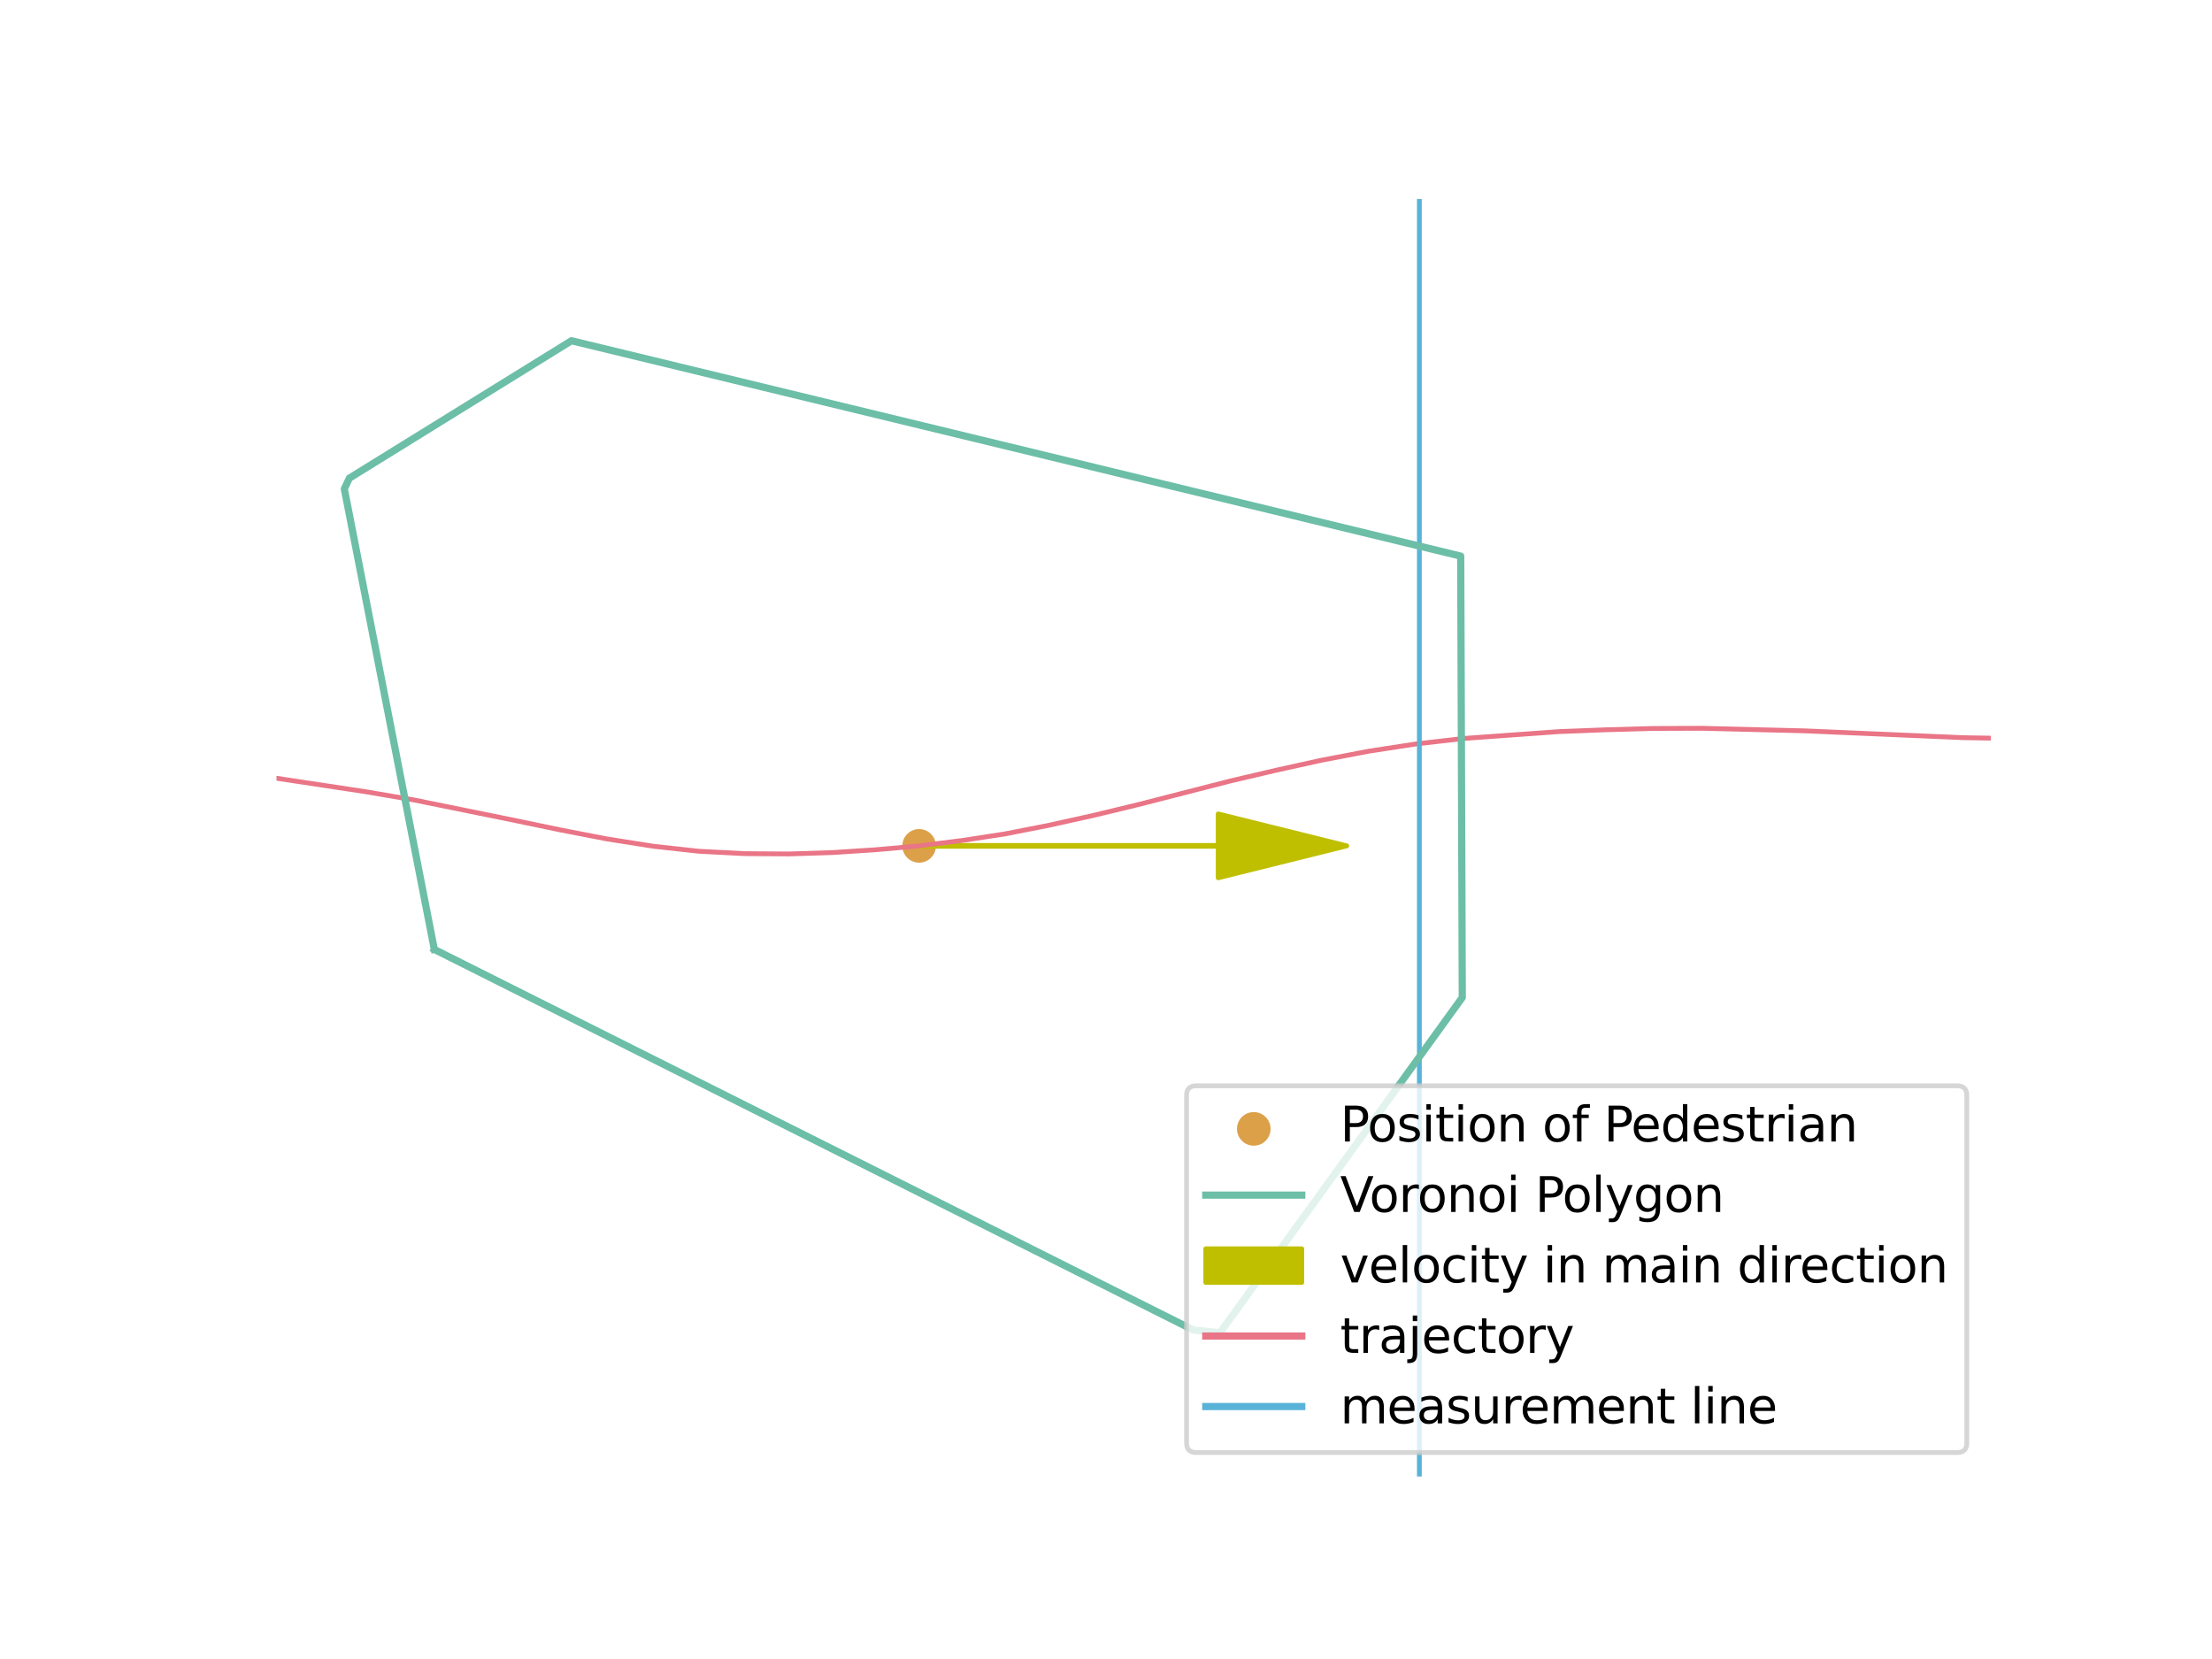 <?xml version="1.0" encoding="utf-8" standalone="no"?>
<!DOCTYPE svg PUBLIC "-//W3C//DTD SVG 1.1//EN"
  "http://www.w3.org/Graphics/SVG/1.1/DTD/svg11.dtd">
<svg xmlns:xlink="http://www.w3.org/1999/xlink" width="460.8pt" height="345.6pt" viewBox="0 0 460.8 345.6" xmlns="http://www.w3.org/2000/svg" version="1.1">
 <defs>
  <style type="text/css">*{stroke-linejoin: round; stroke-linecap: butt}</style>
 </defs>
 <g id="figure_1">
  <g id="patch_1">
   <path d="M 0 345.6 
L 460.8 345.6 
L 460.8 0 
L 0 0 
z
" style="fill: #ffffff"/>
  </g>
  <g id="axes_1">
   <g id="PathCollection_1">
    <defs>
     <path id="m3e6a8b4b62" style="stroke: #e97586; stroke-width: 1.5"/>
    </defs>
    <g clip-path="url(#pd47eb569cd)"/>
   </g>
   <g id="PathCollection_2">
    <g clip-path="url(#pd47eb569cd)">
     <use xlink:href="#m3e6a8b4b62" x="1368.261" y="352.788" style="fill: #e97586; stroke: #e97586; stroke-width: 1.5"/>
    </g>
   </g>
   <g id="PathCollection_3">
    <defs>
     <path id="md7d90c4c08" d="M 0 3 
C 0.796 3 1.559 2.684 2.121 2.121 
C 2.684 1.559 3 0.796 3 0 
C 3 -0.796 2.684 -1.559 2.121 -2.121 
C 1.559 -2.684 0.796 -3 0 -3 
C -0.796 -3 -1.559 -2.684 -2.121 -2.121 
C -2.684 -1.559 -3 -0.796 -3 0 
C -3 0.796 -2.684 1.559 -2.121 2.121 
C -1.559 2.684 -0.796 3 0 3 
z
" style="stroke: #dca049"/>
    </defs>
    <g clip-path="url(#pd47eb569cd)">
     <use xlink:href="#md7d90c4c08" x="191.47" y="176.208" style="fill: #dca049; stroke: #dca049"/>
    </g>
   </g>
   <g id="patch_2">
    <path d="M 280.558 176.208 
L 253.774 182.861 
L 253.774 176.297 
L 191.47 176.297 
L 191.47 176.119 
L 253.774 176.119 
L 253.774 169.555 
z
" clip-path="url(#pd47eb569cd)" style="fill: #bfbf00; stroke: #bfbf00; stroke-linejoin: miter"/>
   </g>
   <g id="line2d_1">
    <path clip-path="url(#pd47eb569cd)" style="fill: none; stroke: #727d8b; stroke-linecap: square"/>
   </g>
   <g id="line2d_2">
    <path d="M -1 157.373 
L 5.91 157.479 
L 16.21 157.884 
L 26.131 158.595 
L 36.139 159.459 
L 56.205 161.911 
L 76.262 164.943 
L 86.306 166.66 
L 106.59 170.776 
L 116.706 172.883 
L 126.443 174.766 
L 136.155 176.297 
L 145.612 177.335 
L 155.063 177.826 
L 164.293 177.895 
L 173.499 177.602 
L 182.512 177.01 
L 191.47 176.208 
L 200.362 175.099 
L 209.251 173.737 
L 218.291 171.968 
L 227.577 169.912 
L 237.016 167.637 
L 256.266 162.7 
L 265.745 160.477 
L 275.377 158.352 
L 285.232 156.471 
L 295.064 154.965 
L 304.961 153.83 
L 324.726 152.409 
L 334.44 152.027 
L 344.371 151.752 
L 354.512 151.717 
L 375.891 152.247 
L 408.971 153.672 
L 431.031 154.044 
L 442.315 153.885 
L 453.507 153.589 
L 461.8 153.135 
L 461.8 153.135 
" clip-path="url(#pd47eb569cd)" style="fill: none; stroke: #e97586; stroke-linecap: square"/>
   </g>
   <g id="line2d_3">
    <path d="M 295.68 346.6 
L 295.68 -1 
" clip-path="url(#pd47eb569cd)" style="fill: none; stroke: #59b2d8; stroke-linecap: square"/>
   </g>
   <g id="line2d_4">
    <path d="M 90.482 197.783 
L 71.728 101.841 
L 72.774 99.615 
L 119.049 70.982 
L 304.294 115.845 
L 304.62 207.797 
L 254.156 277.633 
L 248.601 277.075 
L 90.482 197.783 
" clip-path="url(#pd47eb569cd)" style="fill: none; stroke: #6cbea7; stroke-width: 1.5; stroke-linecap: square"/>
   </g>
   <g id="line2d_5">
    <path clip-path="url(#pd47eb569cd)" style="fill: none; stroke: #e97586; stroke-width: 1.5; stroke-linecap: square"/>
   </g>
   <g id="line2d_6">
    <path clip-path="url(#pd47eb569cd)" style="fill: none; stroke: #59b2d8; stroke-width: 1.5; stroke-linecap: square"/>
   </g>
   <g id="legend_1">
    <g id="patch_3">
     <path d="M 249.183 302.584 
L 407.72 302.584 
Q 409.72 302.584 409.72 300.584 
L 409.72 228.193 
Q 409.72 226.193 407.72 226.193 
L 249.183 226.193 
Q 247.183 226.193 247.183 228.193 
L 247.183 300.584 
Q 247.183 302.584 249.183 302.584 
z
" style="fill: #ffffff; opacity: 0.8; stroke: #cccccc; stroke-linejoin: miter"/>
    </g>
    <g id="PathCollection_4">
     <g>
      <use xlink:href="#md7d90c4c08" x="261.183" y="235.167" style="fill: #dca049; stroke: #dca049"/>
     </g>
    </g>
    <g id="text_1">
     <!-- Position of Pedestrian -->
     <g transform="translate(279.183 237.792) scale(0.1 -0.1)">
      <defs>
       <path id="DejaVuSans-50" d="M 1259 4147 
L 1259 2394 
L 2053 2394 
Q 2494 2394 2734 2622 
Q 2975 2850 2975 3272 
Q 2975 3691 2734 3919 
Q 2494 4147 2053 4147 
L 1259 4147 
z
M 628 4666 
L 2053 4666 
Q 2838 4666 3239 4311 
Q 3641 3956 3641 3272 
Q 3641 2581 3239 2228 
Q 2838 1875 2053 1875 
L 1259 1875 
L 1259 0 
L 628 0 
L 628 4666 
z
" transform="scale(0.016)"/>
       <path id="DejaVuSans-6f" d="M 1959 3097 
Q 1497 3097 1228 2736 
Q 959 2375 959 1747 
Q 959 1119 1226 758 
Q 1494 397 1959 397 
Q 2419 397 2687 759 
Q 2956 1122 2956 1747 
Q 2956 2369 2687 2733 
Q 2419 3097 1959 3097 
z
M 1959 3584 
Q 2709 3584 3137 3096 
Q 3566 2609 3566 1747 
Q 3566 888 3137 398 
Q 2709 -91 1959 -91 
Q 1206 -91 779 398 
Q 353 888 353 1747 
Q 353 2609 779 3096 
Q 1206 3584 1959 3584 
z
" transform="scale(0.016)"/>
       <path id="DejaVuSans-73" d="M 2834 3397 
L 2834 2853 
Q 2591 2978 2328 3040 
Q 2066 3103 1784 3103 
Q 1356 3103 1142 2972 
Q 928 2841 928 2578 
Q 928 2378 1081 2264 
Q 1234 2150 1697 2047 
L 1894 2003 
Q 2506 1872 2764 1633 
Q 3022 1394 3022 966 
Q 3022 478 2636 193 
Q 2250 -91 1575 -91 
Q 1294 -91 989 -36 
Q 684 19 347 128 
L 347 722 
Q 666 556 975 473 
Q 1284 391 1588 391 
Q 1994 391 2212 530 
Q 2431 669 2431 922 
Q 2431 1156 2273 1281 
Q 2116 1406 1581 1522 
L 1381 1569 
Q 847 1681 609 1914 
Q 372 2147 372 2553 
Q 372 3047 722 3315 
Q 1072 3584 1716 3584 
Q 2034 3584 2315 3537 
Q 2597 3491 2834 3397 
z
" transform="scale(0.016)"/>
       <path id="DejaVuSans-69" d="M 603 3500 
L 1178 3500 
L 1178 0 
L 603 0 
L 603 3500 
z
M 603 4863 
L 1178 4863 
L 1178 4134 
L 603 4134 
L 603 4863 
z
" transform="scale(0.016)"/>
       <path id="DejaVuSans-74" d="M 1172 4494 
L 1172 3500 
L 2356 3500 
L 2356 3053 
L 1172 3053 
L 1172 1153 
Q 1172 725 1289 603 
Q 1406 481 1766 481 
L 2356 481 
L 2356 0 
L 1766 0 
Q 1100 0 847 248 
Q 594 497 594 1153 
L 594 3053 
L 172 3053 
L 172 3500 
L 594 3500 
L 594 4494 
L 1172 4494 
z
" transform="scale(0.016)"/>
       <path id="DejaVuSans-6e" d="M 3513 2113 
L 3513 0 
L 2938 0 
L 2938 2094 
Q 2938 2591 2744 2837 
Q 2550 3084 2163 3084 
Q 1697 3084 1428 2787 
Q 1159 2491 1159 1978 
L 1159 0 
L 581 0 
L 581 3500 
L 1159 3500 
L 1159 2956 
Q 1366 3272 1645 3428 
Q 1925 3584 2291 3584 
Q 2894 3584 3203 3211 
Q 3513 2838 3513 2113 
z
" transform="scale(0.016)"/>
       <path id="DejaVuSans-20" transform="scale(0.016)"/>
       <path id="DejaVuSans-66" d="M 2375 4863 
L 2375 4384 
L 1825 4384 
Q 1516 4384 1395 4259 
Q 1275 4134 1275 3809 
L 1275 3500 
L 2222 3500 
L 2222 3053 
L 1275 3053 
L 1275 0 
L 697 0 
L 697 3053 
L 147 3053 
L 147 3500 
L 697 3500 
L 697 3744 
Q 697 4328 969 4595 
Q 1241 4863 1831 4863 
L 2375 4863 
z
" transform="scale(0.016)"/>
       <path id="DejaVuSans-65" d="M 3597 1894 
L 3597 1613 
L 953 1613 
Q 991 1019 1311 708 
Q 1631 397 2203 397 
Q 2534 397 2845 478 
Q 3156 559 3463 722 
L 3463 178 
Q 3153 47 2828 -22 
Q 2503 -91 2169 -91 
Q 1331 -91 842 396 
Q 353 884 353 1716 
Q 353 2575 817 3079 
Q 1281 3584 2069 3584 
Q 2775 3584 3186 3129 
Q 3597 2675 3597 1894 
z
M 3022 2063 
Q 3016 2534 2758 2815 
Q 2500 3097 2075 3097 
Q 1594 3097 1305 2825 
Q 1016 2553 972 2059 
L 3022 2063 
z
" transform="scale(0.016)"/>
       <path id="DejaVuSans-64" d="M 2906 2969 
L 2906 4863 
L 3481 4863 
L 3481 0 
L 2906 0 
L 2906 525 
Q 2725 213 2448 61 
Q 2172 -91 1784 -91 
Q 1150 -91 751 415 
Q 353 922 353 1747 
Q 353 2572 751 3078 
Q 1150 3584 1784 3584 
Q 2172 3584 2448 3432 
Q 2725 3281 2906 2969 
z
M 947 1747 
Q 947 1113 1208 752 
Q 1469 391 1925 391 
Q 2381 391 2643 752 
Q 2906 1113 2906 1747 
Q 2906 2381 2643 2742 
Q 2381 3103 1925 3103 
Q 1469 3103 1208 2742 
Q 947 2381 947 1747 
z
" transform="scale(0.016)"/>
       <path id="DejaVuSans-72" d="M 2631 2963 
Q 2534 3019 2420 3045 
Q 2306 3072 2169 3072 
Q 1681 3072 1420 2755 
Q 1159 2438 1159 1844 
L 1159 0 
L 581 0 
L 581 3500 
L 1159 3500 
L 1159 2956 
Q 1341 3275 1631 3429 
Q 1922 3584 2338 3584 
Q 2397 3584 2469 3576 
Q 2541 3569 2628 3553 
L 2631 2963 
z
" transform="scale(0.016)"/>
       <path id="DejaVuSans-61" d="M 2194 1759 
Q 1497 1759 1228 1600 
Q 959 1441 959 1056 
Q 959 750 1161 570 
Q 1363 391 1709 391 
Q 2188 391 2477 730 
Q 2766 1069 2766 1631 
L 2766 1759 
L 2194 1759 
z
M 3341 1997 
L 3341 0 
L 2766 0 
L 2766 531 
Q 2569 213 2275 61 
Q 1981 -91 1556 -91 
Q 1019 -91 701 211 
Q 384 513 384 1019 
Q 384 1609 779 1909 
Q 1175 2209 1959 2209 
L 2766 2209 
L 2766 2266 
Q 2766 2663 2505 2880 
Q 2244 3097 1772 3097 
Q 1472 3097 1187 3025 
Q 903 2953 641 2809 
L 641 3341 
Q 956 3463 1253 3523 
Q 1550 3584 1831 3584 
Q 2591 3584 2966 3190 
Q 3341 2797 3341 1997 
z
" transform="scale(0.016)"/>
      </defs>
      <use xlink:href="#DejaVuSans-50"/>
      <use xlink:href="#DejaVuSans-6f" x="56.678"/>
      <use xlink:href="#DejaVuSans-73" x="117.859"/>
      <use xlink:href="#DejaVuSans-69" x="169.959"/>
      <use xlink:href="#DejaVuSans-74" x="197.742"/>
      <use xlink:href="#DejaVuSans-69" x="236.951"/>
      <use xlink:href="#DejaVuSans-6f" x="264.734"/>
      <use xlink:href="#DejaVuSans-6e" x="325.916"/>
      <use xlink:href="#DejaVuSans-20" x="389.295"/>
      <use xlink:href="#DejaVuSans-6f" x="421.082"/>
      <use xlink:href="#DejaVuSans-66" x="482.264"/>
      <use xlink:href="#DejaVuSans-20" x="517.469"/>
      <use xlink:href="#DejaVuSans-50" x="549.256"/>
      <use xlink:href="#DejaVuSans-65" x="605.934"/>
      <use xlink:href="#DejaVuSans-64" x="667.457"/>
      <use xlink:href="#DejaVuSans-65" x="730.934"/>
      <use xlink:href="#DejaVuSans-73" x="792.457"/>
      <use xlink:href="#DejaVuSans-74" x="844.557"/>
      <use xlink:href="#DejaVuSans-72" x="883.766"/>
      <use xlink:href="#DejaVuSans-69" x="924.879"/>
      <use xlink:href="#DejaVuSans-61" x="952.662"/>
      <use xlink:href="#DejaVuSans-6e" x="1013.941"/>
     </g>
    </g>
    <g id="line2d_7">
     <path d="M 251.183 248.97 
L 261.183 248.97 
L 271.183 248.97 
" style="fill: none; stroke: #6cbea7; stroke-width: 1.5; stroke-linecap: square"/>
    </g>
    <g id="text_2">
     <!-- Voronoi Polygon -->
     <g transform="translate(279.183 252.47) scale(0.1 -0.1)">
      <defs>
       <path id="DejaVuSans-56" d="M 1831 0 
L 50 4666 
L 709 4666 
L 2188 738 
L 3669 4666 
L 4325 4666 
L 2547 0 
L 1831 0 
z
" transform="scale(0.016)"/>
       <path id="DejaVuSans-6c" d="M 603 4863 
L 1178 4863 
L 1178 0 
L 603 0 
L 603 4863 
z
" transform="scale(0.016)"/>
       <path id="DejaVuSans-79" d="M 2059 -325 
Q 1816 -950 1584 -1140 
Q 1353 -1331 966 -1331 
L 506 -1331 
L 506 -850 
L 844 -850 
Q 1081 -850 1212 -737 
Q 1344 -625 1503 -206 
L 1606 56 
L 191 3500 
L 800 3500 
L 1894 763 
L 2988 3500 
L 3597 3500 
L 2059 -325 
z
" transform="scale(0.016)"/>
       <path id="DejaVuSans-67" d="M 2906 1791 
Q 2906 2416 2648 2759 
Q 2391 3103 1925 3103 
Q 1463 3103 1205 2759 
Q 947 2416 947 1791 
Q 947 1169 1205 825 
Q 1463 481 1925 481 
Q 2391 481 2648 825 
Q 2906 1169 2906 1791 
z
M 3481 434 
Q 3481 -459 3084 -895 
Q 2688 -1331 1869 -1331 
Q 1566 -1331 1297 -1286 
Q 1028 -1241 775 -1147 
L 775 -588 
Q 1028 -725 1275 -790 
Q 1522 -856 1778 -856 
Q 2344 -856 2625 -561 
Q 2906 -266 2906 331 
L 2906 616 
Q 2728 306 2450 153 
Q 2172 0 1784 0 
Q 1141 0 747 490 
Q 353 981 353 1791 
Q 353 2603 747 3093 
Q 1141 3584 1784 3584 
Q 2172 3584 2450 3431 
Q 2728 3278 2906 2969 
L 2906 3500 
L 3481 3500 
L 3481 434 
z
" transform="scale(0.016)"/>
      </defs>
      <use xlink:href="#DejaVuSans-56"/>
      <use xlink:href="#DejaVuSans-6f" x="60.658"/>
      <use xlink:href="#DejaVuSans-72" x="121.84"/>
      <use xlink:href="#DejaVuSans-6f" x="160.703"/>
      <use xlink:href="#DejaVuSans-6e" x="221.885"/>
      <use xlink:href="#DejaVuSans-6f" x="285.264"/>
      <use xlink:href="#DejaVuSans-69" x="346.445"/>
      <use xlink:href="#DejaVuSans-20" x="374.229"/>
      <use xlink:href="#DejaVuSans-50" x="406.016"/>
      <use xlink:href="#DejaVuSans-6f" x="462.693"/>
      <use xlink:href="#DejaVuSans-6c" x="523.875"/>
      <use xlink:href="#DejaVuSans-79" x="551.658"/>
      <use xlink:href="#DejaVuSans-67" x="610.838"/>
      <use xlink:href="#DejaVuSans-6f" x="674.314"/>
      <use xlink:href="#DejaVuSans-6e" x="735.496"/>
     </g>
    </g>
    <g id="patch_4">
     <path d="M 251.183 267.148 
L 271.183 267.148 
L 271.183 260.148 
L 251.183 260.148 
z
" style="fill: #bfbf00; stroke: #bfbf00; stroke-linejoin: miter"/>
    </g>
    <g id="text_3">
     <!-- velocity in main direction -->
     <g transform="translate(279.183 267.148) scale(0.1 -0.1)">
      <defs>
       <path id="DejaVuSans-76" d="M 191 3500 
L 800 3500 
L 1894 563 
L 2988 3500 
L 3597 3500 
L 2284 0 
L 1503 0 
L 191 3500 
z
" transform="scale(0.016)"/>
       <path id="DejaVuSans-63" d="M 3122 3366 
L 3122 2828 
Q 2878 2963 2633 3030 
Q 2388 3097 2138 3097 
Q 1578 3097 1268 2742 
Q 959 2388 959 1747 
Q 959 1106 1268 751 
Q 1578 397 2138 397 
Q 2388 397 2633 464 
Q 2878 531 3122 666 
L 3122 134 
Q 2881 22 2623 -34 
Q 2366 -91 2075 -91 
Q 1284 -91 818 406 
Q 353 903 353 1747 
Q 353 2603 823 3093 
Q 1294 3584 2113 3584 
Q 2378 3584 2631 3529 
Q 2884 3475 3122 3366 
z
" transform="scale(0.016)"/>
       <path id="DejaVuSans-6d" d="M 3328 2828 
Q 3544 3216 3844 3400 
Q 4144 3584 4550 3584 
Q 5097 3584 5394 3201 
Q 5691 2819 5691 2113 
L 5691 0 
L 5113 0 
L 5113 2094 
Q 5113 2597 4934 2840 
Q 4756 3084 4391 3084 
Q 3944 3084 3684 2787 
Q 3425 2491 3425 1978 
L 3425 0 
L 2847 0 
L 2847 2094 
Q 2847 2600 2669 2842 
Q 2491 3084 2119 3084 
Q 1678 3084 1418 2786 
Q 1159 2488 1159 1978 
L 1159 0 
L 581 0 
L 581 3500 
L 1159 3500 
L 1159 2956 
Q 1356 3278 1631 3431 
Q 1906 3584 2284 3584 
Q 2666 3584 2933 3390 
Q 3200 3197 3328 2828 
z
" transform="scale(0.016)"/>
      </defs>
      <use xlink:href="#DejaVuSans-76"/>
      <use xlink:href="#DejaVuSans-65" x="59.18"/>
      <use xlink:href="#DejaVuSans-6c" x="120.703"/>
      <use xlink:href="#DejaVuSans-6f" x="148.486"/>
      <use xlink:href="#DejaVuSans-63" x="209.668"/>
      <use xlink:href="#DejaVuSans-69" x="264.648"/>
      <use xlink:href="#DejaVuSans-74" x="292.432"/>
      <use xlink:href="#DejaVuSans-79" x="331.641"/>
      <use xlink:href="#DejaVuSans-20" x="390.82"/>
      <use xlink:href="#DejaVuSans-69" x="422.607"/>
      <use xlink:href="#DejaVuSans-6e" x="450.391"/>
      <use xlink:href="#DejaVuSans-20" x="513.77"/>
      <use xlink:href="#DejaVuSans-6d" x="545.557"/>
      <use xlink:href="#DejaVuSans-61" x="642.969"/>
      <use xlink:href="#DejaVuSans-69" x="704.248"/>
      <use xlink:href="#DejaVuSans-6e" x="732.031"/>
      <use xlink:href="#DejaVuSans-20" x="795.41"/>
      <use xlink:href="#DejaVuSans-64" x="827.197"/>
      <use xlink:href="#DejaVuSans-69" x="890.674"/>
      <use xlink:href="#DejaVuSans-72" x="918.457"/>
      <use xlink:href="#DejaVuSans-65" x="957.32"/>
      <use xlink:href="#DejaVuSans-63" x="1018.844"/>
      <use xlink:href="#DejaVuSans-74" x="1073.824"/>
      <use xlink:href="#DejaVuSans-69" x="1113.033"/>
      <use xlink:href="#DejaVuSans-6f" x="1140.816"/>
      <use xlink:href="#DejaVuSans-6e" x="1201.998"/>
     </g>
    </g>
    <g id="line2d_8">
     <path d="M 251.183 278.326 
L 261.183 278.326 
L 271.183 278.326 
" style="fill: none; stroke: #e97586; stroke-width: 1.5; stroke-linecap: square"/>
    </g>
    <g id="text_4">
     <!-- trajectory -->
     <g transform="translate(279.183 281.826) scale(0.1 -0.1)">
      <defs>
       <path id="DejaVuSans-6a" d="M 603 3500 
L 1178 3500 
L 1178 -63 
Q 1178 -731 923 -1031 
Q 669 -1331 103 -1331 
L -116 -1331 
L -116 -844 
L 38 -844 
Q 366 -844 484 -692 
Q 603 -541 603 -63 
L 603 3500 
z
M 603 4863 
L 1178 4863 
L 1178 4134 
L 603 4134 
L 603 4863 
z
" transform="scale(0.016)"/>
      </defs>
      <use xlink:href="#DejaVuSans-74"/>
      <use xlink:href="#DejaVuSans-72" x="39.209"/>
      <use xlink:href="#DejaVuSans-61" x="80.322"/>
      <use xlink:href="#DejaVuSans-6a" x="141.602"/>
      <use xlink:href="#DejaVuSans-65" x="169.385"/>
      <use xlink:href="#DejaVuSans-63" x="230.908"/>
      <use xlink:href="#DejaVuSans-74" x="285.889"/>
      <use xlink:href="#DejaVuSans-6f" x="325.098"/>
      <use xlink:href="#DejaVuSans-72" x="386.279"/>
      <use xlink:href="#DejaVuSans-79" x="427.393"/>
     </g>
    </g>
    <g id="line2d_9">
     <path d="M 251.183 293.004 
L 261.183 293.004 
L 271.183 293.004 
" style="fill: none; stroke: #59b2d8; stroke-width: 1.5; stroke-linecap: square"/>
    </g>
    <g id="text_5">
     <!-- measurement line -->
     <g transform="translate(279.183 296.504) scale(0.1 -0.1)">
      <defs>
       <path id="DejaVuSans-75" d="M 544 1381 
L 544 3500 
L 1119 3500 
L 1119 1403 
Q 1119 906 1312 657 
Q 1506 409 1894 409 
Q 2359 409 2629 706 
Q 2900 1003 2900 1516 
L 2900 3500 
L 3475 3500 
L 3475 0 
L 2900 0 
L 2900 538 
Q 2691 219 2414 64 
Q 2138 -91 1772 -91 
Q 1169 -91 856 284 
Q 544 659 544 1381 
z
M 1991 3584 
L 1991 3584 
z
" transform="scale(0.016)"/>
      </defs>
      <use xlink:href="#DejaVuSans-6d"/>
      <use xlink:href="#DejaVuSans-65" x="97.412"/>
      <use xlink:href="#DejaVuSans-61" x="158.936"/>
      <use xlink:href="#DejaVuSans-73" x="220.215"/>
      <use xlink:href="#DejaVuSans-75" x="272.314"/>
      <use xlink:href="#DejaVuSans-72" x="335.693"/>
      <use xlink:href="#DejaVuSans-65" x="374.557"/>
      <use xlink:href="#DejaVuSans-6d" x="436.08"/>
      <use xlink:href="#DejaVuSans-65" x="533.492"/>
      <use xlink:href="#DejaVuSans-6e" x="595.016"/>
      <use xlink:href="#DejaVuSans-74" x="658.395"/>
      <use xlink:href="#DejaVuSans-20" x="697.604"/>
      <use xlink:href="#DejaVuSans-6c" x="729.391"/>
      <use xlink:href="#DejaVuSans-69" x="757.174"/>
      <use xlink:href="#DejaVuSans-6e" x="784.957"/>
      <use xlink:href="#DejaVuSans-65" x="848.336"/>
     </g>
    </g>
   </g>
  </g>
 </g>
 <defs>
  <clipPath id="pd47eb569cd">
   <rect x="57.6" y="41.472" width="357.12" height="266.112"/>
  </clipPath>
 </defs>
</svg>
